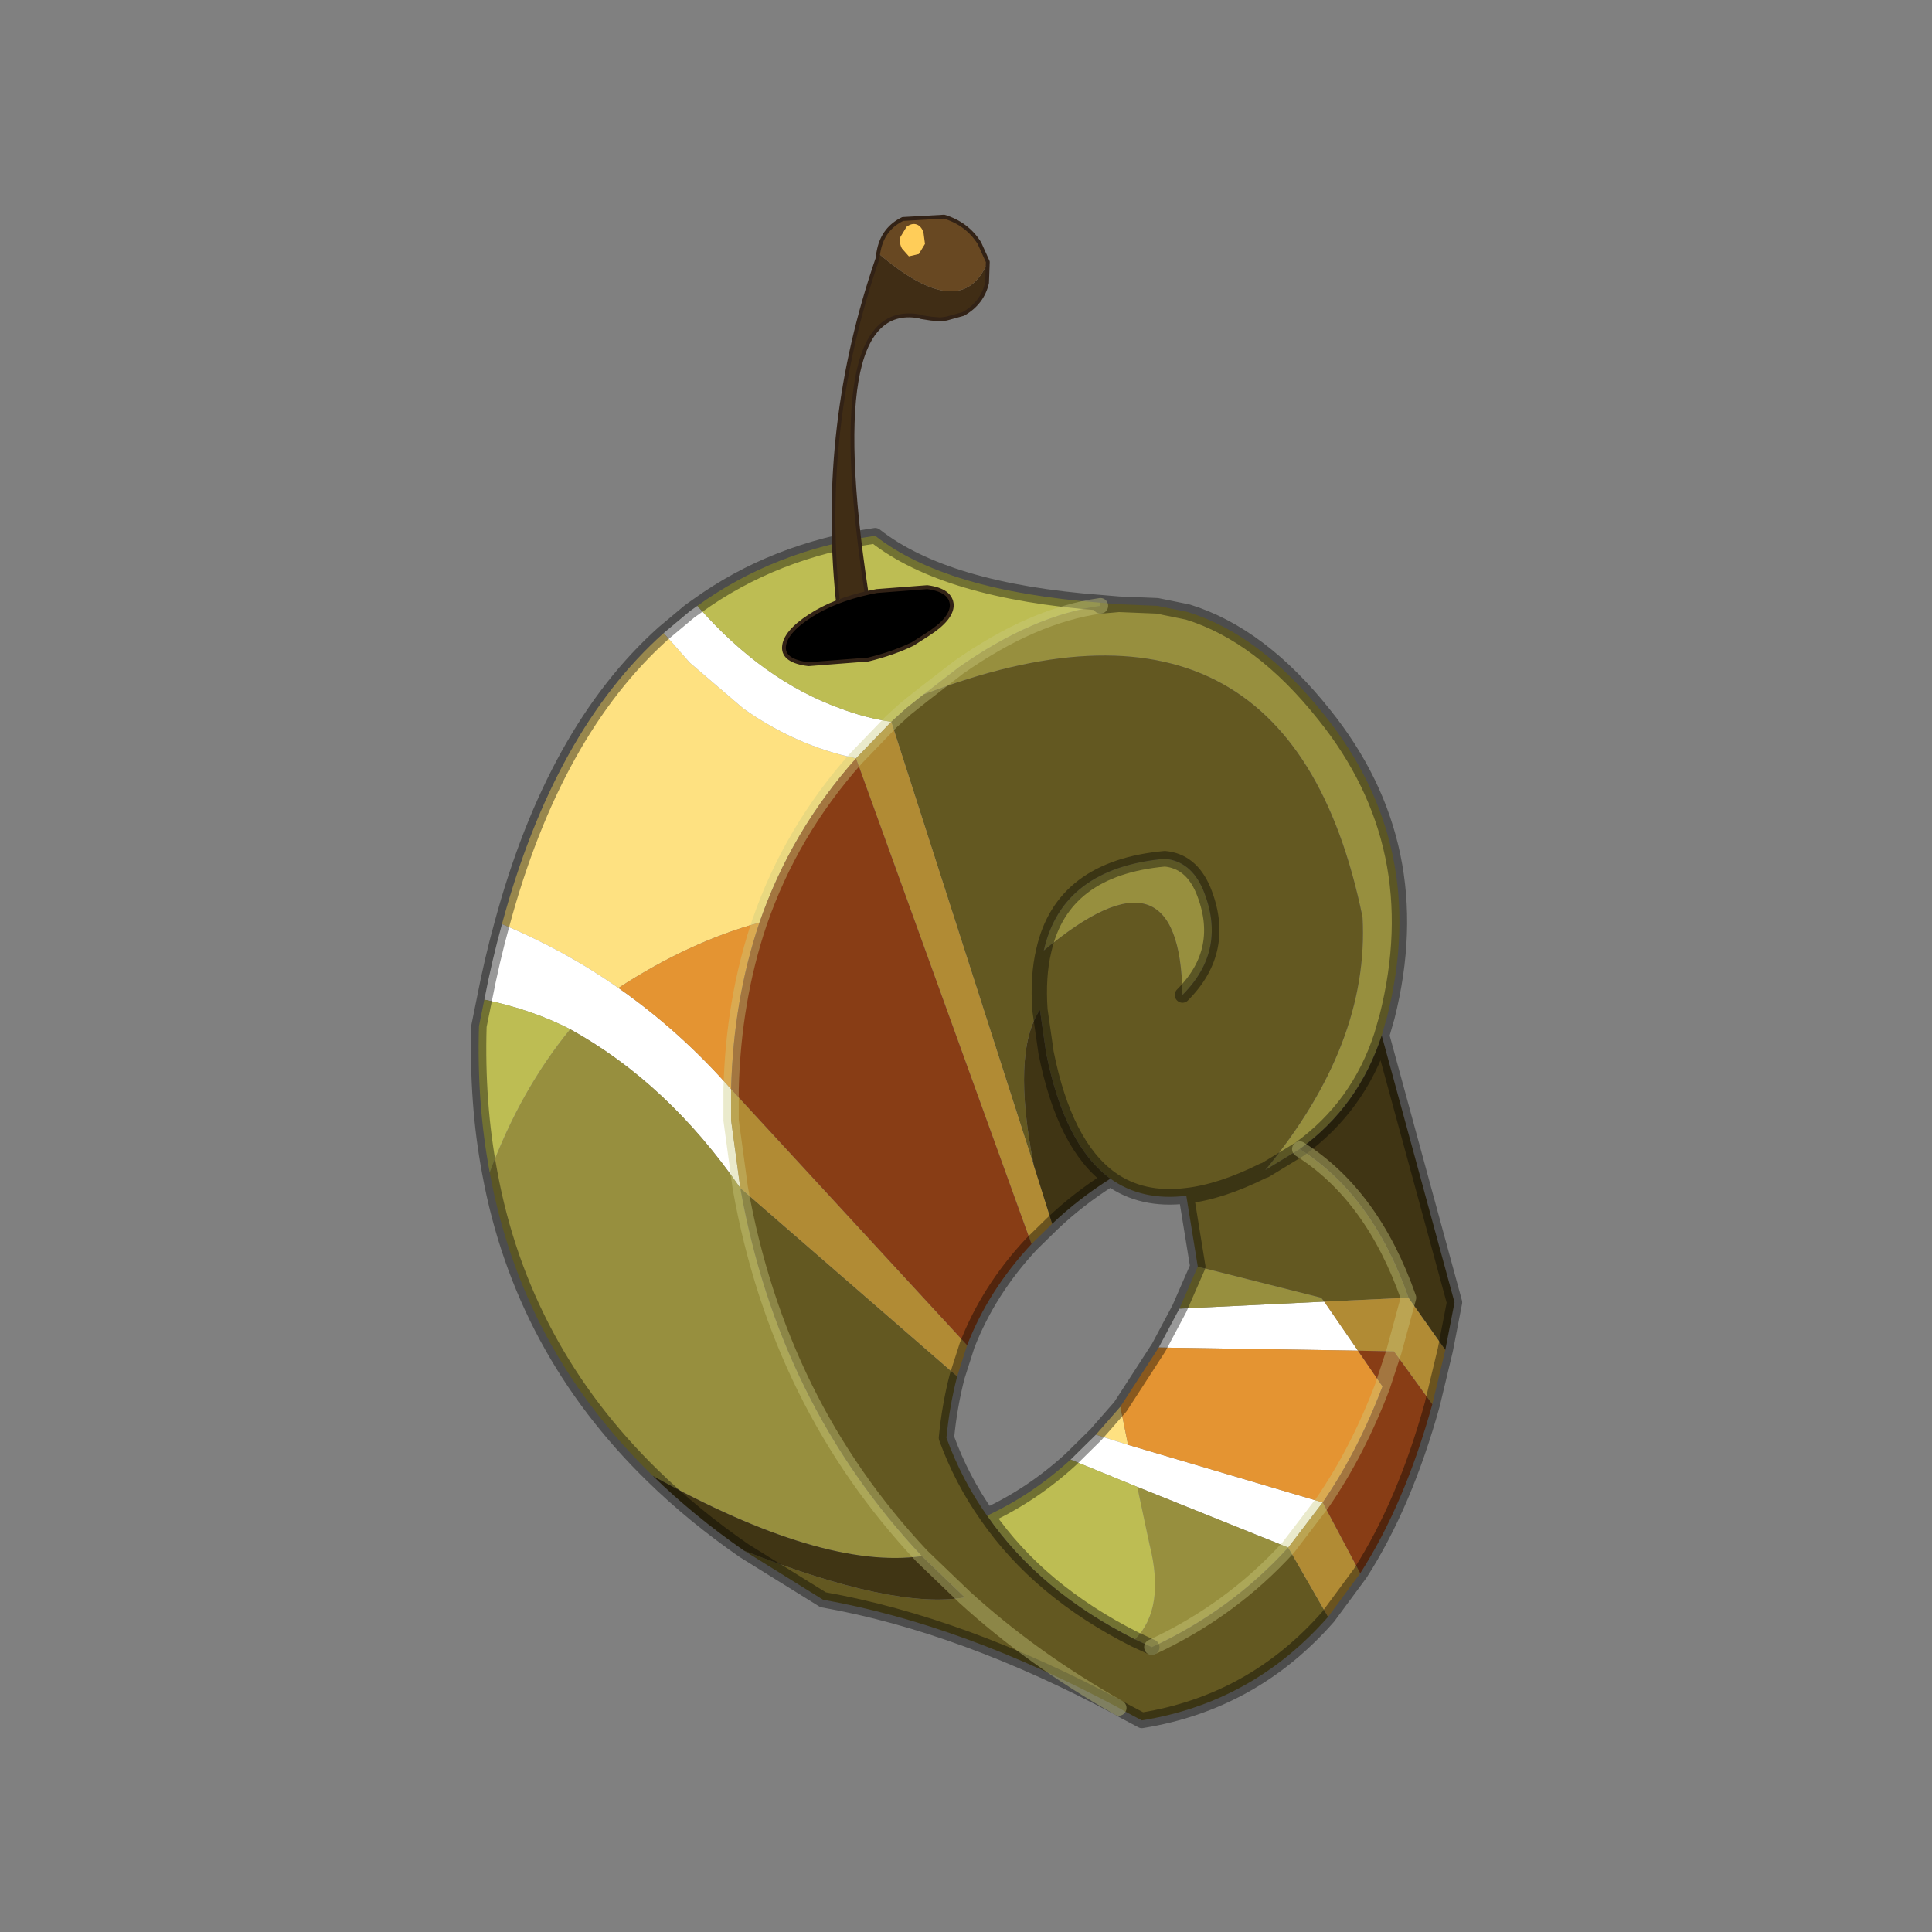 <?xml version="1.0" encoding="UTF-8" standalone="no"?>
<svg xmlns:xlink="http://www.w3.org/1999/xlink" height="440.0px" width="440.0px" xmlns="http://www.w3.org/2000/svg">
  <rect width="100%" height="100%" fill="#808080" stroke="none"/>
  <g transform="matrix(10.0, 0.0, 0.0, 10.0, 0.0, 0.0)">
    <use height="44.0" transform="matrix(0.909, 0.0, 0.0, 0.909, 2.0, 2.0)" width="44.0" xlink:href="#sprite0"/>
  </g>
  <defs>
    <g id="sprite0" transform="matrix(1.0, 0.0, 0.0, 1.0, 0.0, 0.0)">
      <use height="44.0" transform="matrix(1.0, 0.0, 0.0, 1.0, 0.0, 0.0)" width="44.0" xlink:href="#shape0"/>
      <use height="97.4" transform="matrix(0.384, 0.0, 0.0, 0.39, 9.608, 3.111)" width="64.65" xlink:href="#sprite1"/>
    </g>
    <g id="shape0" transform="matrix(1.0, 0.0, 0.0, 1.0, 0.0, 0.0)">
      <path d="M44.0 44.0 L0.0 44.0 0.0 0.0 44.0 0.0 44.0 44.0" fill="#43adca" fill-opacity="0.0" fill-rule="evenodd" stroke="none"/>
    </g>
    <g id="sprite1" transform="matrix(1.0, 0.0, 0.0, 1.0, 0.5, 0.1)">
      <use height="97.4" transform="matrix(1.0, 0.0, 0.0, 1.0, -0.5, -0.1)" width="64.65" xlink:href="#shape1"/>
    </g>
    <g id="shape1" transform="matrix(1.0, 0.0, 0.0, 1.0, 0.5, 0.1)">
      <path d="M12.05 26.95 L13.75 28.85 17.25 31.8 Q20.7 34.2 24.6 35.0 20.35 39.7 18.3 45.55 13.7 46.8 9.1 49.75 5.55 47.3 1.5 45.65 4.9 33.25 12.05 26.95 M40.25 78.45 L41.85 76.65 42.35 79.1 40.25 78.45" fill="#fee181" fill-rule="evenodd" stroke="none"/>
      <path d="M24.6 35.0 Q20.7 34.2 17.25 31.8 L13.75 28.85 12.05 26.95 13.75 25.55 14.25 25.2 Q18.5 30.0 23.6 31.8 25.2 32.4 26.9 32.65 L24.6 35.0 M1.5 45.65 Q5.55 47.3 9.1 49.75 13.1 52.5 16.45 56.25 L16.45 58.25 17.05 62.6 Q12.3 55.85 5.95 52.4 3.5 51.15 0.35 50.5 0.85 47.95 1.5 45.65 M38.6 80.05 L40.25 78.45 42.35 79.1 55.05 82.8 52.8 85.7 42.95 81.8 38.6 80.05 M44.35 72.85 L45.7 70.35 55.15 69.9 57.35 73.05 44.35 72.85" fill="#ffffff" fill-rule="evenodd" stroke="none"/>
      <path d="M41.75 25.1 L40.6 25.2 40.55 25.2 40.6 25.2 41.75 25.1 44.25 25.2 46.25 25.6 Q51.0 27.05 55.15 32.2 62.05 40.65 59.25 51.6 L58.9 52.8 Q57.4 57.35 53.55 60.1 L51.3 61.45 Q58.1 53.35 57.65 45.2 52.8 21.9 29.0 30.9 L31.3 29.15 Q36.15 25.8 40.55 25.2 L40.55 25.0 41.75 25.1 M36.85 47.35 Q38.05 42.05 44.75 41.45 46.45 41.6 47.25 43.45 48.85 47.3 45.9 50.2 45.75 40.0 36.85 47.35 M45.7 70.35 L46.9 67.65 54.95 69.65 55.15 69.9 45.7 70.35 M42.95 81.8 L52.8 85.7 Q49.05 89.75 43.9 92.1 L42.8 91.6 Q44.8 89.6 43.75 85.5 L42.95 81.8 M5.95 52.4 Q12.3 55.85 17.05 62.6 19.55 76.45 28.9 86.25 22.4 87.15 11.35 81.1 2.8 72.9 0.7 61.6 2.7 56.3 5.95 52.4" fill="#978f3e" fill-rule="evenodd" stroke="none"/>
      <path d="M26.9 32.65 Q25.2 32.4 23.6 31.8 18.5 30.0 14.25 25.2 19.25 21.65 25.85 20.7 30.45 24.25 40.55 25.0 L40.55 25.2 Q36.15 25.8 31.3 29.15 L29.0 30.9 27.85 31.8 26.9 32.65 M33.15 83.65 Q36.1 82.3 38.6 80.05 L42.95 81.8 43.75 85.5 Q44.8 89.6 42.8 91.6 36.55 88.5 33.15 83.65 M5.95 52.4 Q2.7 56.3 0.7 61.6 -0.15 57.15 0.0 52.2 L0.35 50.5 Q3.5 51.15 5.95 52.4" fill="#bdbd53" fill-rule="evenodd" stroke="none"/>
      <path d="M29.0 30.9 Q52.8 21.9 57.65 45.2 58.1 53.35 51.3 61.45 L53.55 60.1 Q58.3 63.05 60.65 69.65 L55.15 69.9 54.95 69.65 46.9 67.65 46.15 63.1 Q43.25 63.45 41.2 62.0 38.2 59.85 37.0 53.9 L36.6 51.15 Q36.45 49.0 36.85 47.35 36.45 49.0 36.6 51.15 34.75 53.9 36.2 61.15 L26.9 32.65 27.85 31.8 29.0 30.9 M45.9 50.2 Q48.85 47.3 47.25 43.45 46.45 41.6 44.75 41.45 38.05 42.05 36.85 47.35 45.75 40.0 45.9 50.2 M51.3 61.45 L51.15 61.5 Q48.4 62.85 46.15 63.1 48.4 62.85 51.15 61.5 L51.3 61.45 M31.2 74.7 Q30.7 76.6 30.5 78.65 31.5 81.35 33.15 83.65 36.55 88.5 42.8 91.6 L43.9 92.1 Q49.05 89.75 52.8 85.7 L55.4 90.15 Q50.5 95.65 43.25 96.8 L42.1 96.2 41.75 96.0 Q36.1 92.85 31.7 88.9 36.1 92.85 41.75 96.0 31.6 90.65 22.45 89.05 L17.3 85.9 Q27.1 89.7 31.7 88.9 L28.9 86.25 Q19.55 76.45 17.05 62.6 L31.2 74.7" fill="#635821" fill-rule="evenodd" stroke="none"/>
      <path d="M24.6 35.0 L26.9 32.65 36.2 61.15 37.4 64.9 36.05 66.2 24.6 35.0 M31.85 72.7 L31.2 74.7 17.05 62.6 16.45 58.25 16.45 56.25 31.85 72.7 M55.15 69.9 L60.65 69.65 63.05 73.0 62.2 76.5 59.7 73.1 60.65 69.65 59.7 73.1 57.35 73.05 55.15 69.9 M52.8 85.7 L55.05 82.8 57.5 87.35 55.4 90.15 52.8 85.7" fill="#b18b34" fill-rule="evenodd" stroke="none"/>
      <path d="M53.55 60.1 Q57.4 57.35 58.9 52.8 L63.65 69.95 63.05 73.0 60.65 69.65 Q58.3 63.05 53.55 60.1 M36.6 51.15 L37.0 53.9 Q38.2 59.85 41.2 62.0 39.1 63.3 37.4 64.9 L36.2 61.15 Q34.75 53.9 36.6 51.15 M28.9 86.25 L31.7 88.9 Q27.1 89.7 17.3 85.9 14.0 83.65 11.35 81.1 22.4 87.15 28.9 86.25" fill="#403514" fill-rule="evenodd" stroke="none"/>
      <path d="M9.1 49.75 Q13.7 46.8 18.3 45.55 16.6 50.5 16.45 56.25 13.1 52.5 9.1 49.75 M41.85 76.65 L44.35 72.85 57.35 73.05 58.95 75.35 Q57.35 79.5 55.05 82.8 L42.35 79.1 41.85 76.65" fill="#e49432" fill-rule="evenodd" stroke="none"/>
      <path d="M18.3 45.55 Q20.35 39.7 24.6 35.0 L36.05 66.2 Q33.25 69.15 31.85 72.7 L16.45 56.25 Q16.6 50.5 18.3 45.55 M55.05 82.8 Q57.35 79.5 58.95 75.35 L57.35 73.05 59.7 73.1 62.2 76.5 Q60.4 82.9 57.5 87.35 L55.05 82.8 M58.95 75.35 L59.7 73.1 58.95 75.35" fill="#883d15" fill-rule="evenodd" stroke="none"/>
      <path d="M12.05 26.95 Q4.9 33.25 1.5 45.65 M14.25 25.2 L13.75 25.55 12.05 26.95 M40.55 25.2 L40.6 25.2 41.75 25.1 40.55 25.0 M51.3 61.45 L53.55 60.1 Q57.4 57.35 58.9 52.8 L59.25 51.6 Q62.05 40.65 55.15 32.2 51.0 27.05 46.25 25.6 L44.25 25.2 41.75 25.1 M14.25 25.2 Q19.25 21.65 25.85 20.7 30.45 24.25 40.55 25.0 M36.85 47.35 Q38.05 42.05 44.75 41.45 46.45 41.6 47.25 43.45 48.85 47.3 45.9 50.2 M36.85 47.35 Q36.45 49.0 36.6 51.15 L37.0 53.9 Q38.2 59.85 41.2 62.0 43.25 63.45 46.15 63.1 48.4 62.85 51.15 61.5 L51.3 61.45 M46.9 67.65 L46.15 63.1 M37.4 64.9 L36.05 66.2 Q33.25 69.15 31.85 72.7 L31.2 74.7 Q30.7 76.6 30.5 78.65 31.5 81.35 33.15 83.65 36.1 82.3 38.6 80.05 L40.25 78.45 41.85 76.65 44.35 72.85 45.7 70.35 46.9 67.65 M37.4 64.9 Q39.1 63.3 41.2 62.0 M57.5 87.35 Q60.4 82.9 62.2 76.5 M41.75 96.0 L42.1 96.2 43.25 96.8 Q50.5 95.65 55.4 90.15 M43.9 92.1 L42.8 91.6 Q36.55 88.5 33.15 83.65 M63.05 73.0 L63.65 69.95 58.9 52.8 M63.05 73.0 L62.2 76.5 M57.5 87.35 L55.4 90.15 M0.7 61.6 Q2.8 72.9 11.35 81.1 M0.7 61.6 Q-0.15 57.15 0.0 52.2 L0.35 50.5 Q0.85 47.95 1.5 45.65 M41.75 96.0 Q31.6 90.65 22.45 89.05 L17.3 85.9 Q14.0 83.65 11.35 81.1" fill="none" stroke="#000000" stroke-linecap="round" stroke-linejoin="round" stroke-opacity="0.4" stroke-width="1.0"/>
      <path d="M18.3 45.55 Q20.35 39.7 24.6 35.0 L26.9 32.65 27.85 31.8 29.0 30.9 M40.55 25.2 Q36.15 25.8 31.3 29.15 L29.0 30.9 M60.65 69.65 Q58.3 63.05 53.55 60.1 M55.05 82.8 Q57.35 79.5 58.95 75.35 M52.8 85.7 L55.05 82.8 M59.7 73.1 L58.95 75.35 M28.9 86.25 L31.7 88.9 Q36.1 92.85 41.75 96.0 M52.8 85.7 Q49.05 89.75 43.9 92.1 M59.7 73.1 L60.65 69.65 M16.45 56.25 Q16.6 50.5 18.3 45.55 M16.45 56.25 L16.45 58.25 17.05 62.6 M28.9 86.25 Q19.55 76.45 17.05 62.6" fill="none" stroke="#cccc80" stroke-linecap="round" stroke-linejoin="round" stroke-opacity="0.4" stroke-width="1.0"/>
      <path d="M23.4 24.75 Q22.25 13.6 26.0 2.9 L26.05 2.55 Q31.5 7.15 33.2 3.1 L33.15 4.45 Q32.85 5.75 31.6 6.45 L30.5 6.75 30.1 6.8 29.5 6.75 28.85 6.65 28.7 6.6 Q22.2 5.5 25.45 25.4 L23.4 24.75" fill="#402d15" fill-rule="evenodd" stroke="none"/>
      <path d="M26.05 2.55 L26.1 2.3 Q26.4 0.95 27.65 0.35 L30.35 0.2 Q31.85 0.65 32.65 1.9 L33.2 3.1 Q31.5 7.15 26.05 2.55" fill="#684822" fill-rule="evenodd" stroke="none"/>
      <path d="M23.4 24.75 Q22.25 13.6 26.0 2.9 L26.05 2.55 26.1 2.3 Q26.4 0.95 27.65 0.35 L30.35 0.2 Q31.85 0.65 32.65 1.9 L33.2 3.1 33.15 4.45 Q32.85 5.75 31.6 6.45 L30.5 6.75 30.1 6.8 29.5 6.75 28.85 6.65 28.7 6.6 Q22.2 5.5 25.45 25.4" fill="none" stroke="#322216" stroke-linecap="round" stroke-linejoin="round" stroke-width="0.25"/>
      <path d="M27.6 2.25 L28.05 2.75 28.7 2.6 29.1 1.95 29.0 1.2 Q28.85 0.8 28.55 0.7 28.25 0.6 27.9 0.85 L27.5 1.5 Q27.4 1.9 27.6 2.25" fill="#ffcd59" fill-rule="evenodd" stroke="none"/>
      <path d="M25.45 24.35 L25.95 24.25 29.25 24.0 Q30.8 24.2 30.85 25.15 30.85 26.05 29.25 27.05 L28.3 27.65 Q27.05 28.25 25.4 28.65 L21.5 28.95 Q19.85 28.75 19.9 27.85 19.95 26.9 21.6 25.85 23.15 24.85 25.45 24.35" fill="#000000" fill-rule="evenodd" stroke="none"/>
      <path d="M25.45 24.35 Q23.15 24.85 21.6 25.85 19.95 26.9 19.9 27.85 19.85 28.75 21.5 28.95 L25.4 28.65 Q27.05 28.25 28.3 27.65 L29.25 27.05 Q30.85 26.05 30.85 25.15 30.8 24.2 29.25 24.0 L25.95 24.25 25.45 24.35 Z" fill="none" stroke="#322216" stroke-linecap="round" stroke-linejoin="round" stroke-width="0.25"/>
    </g>
  </defs>
</svg>
